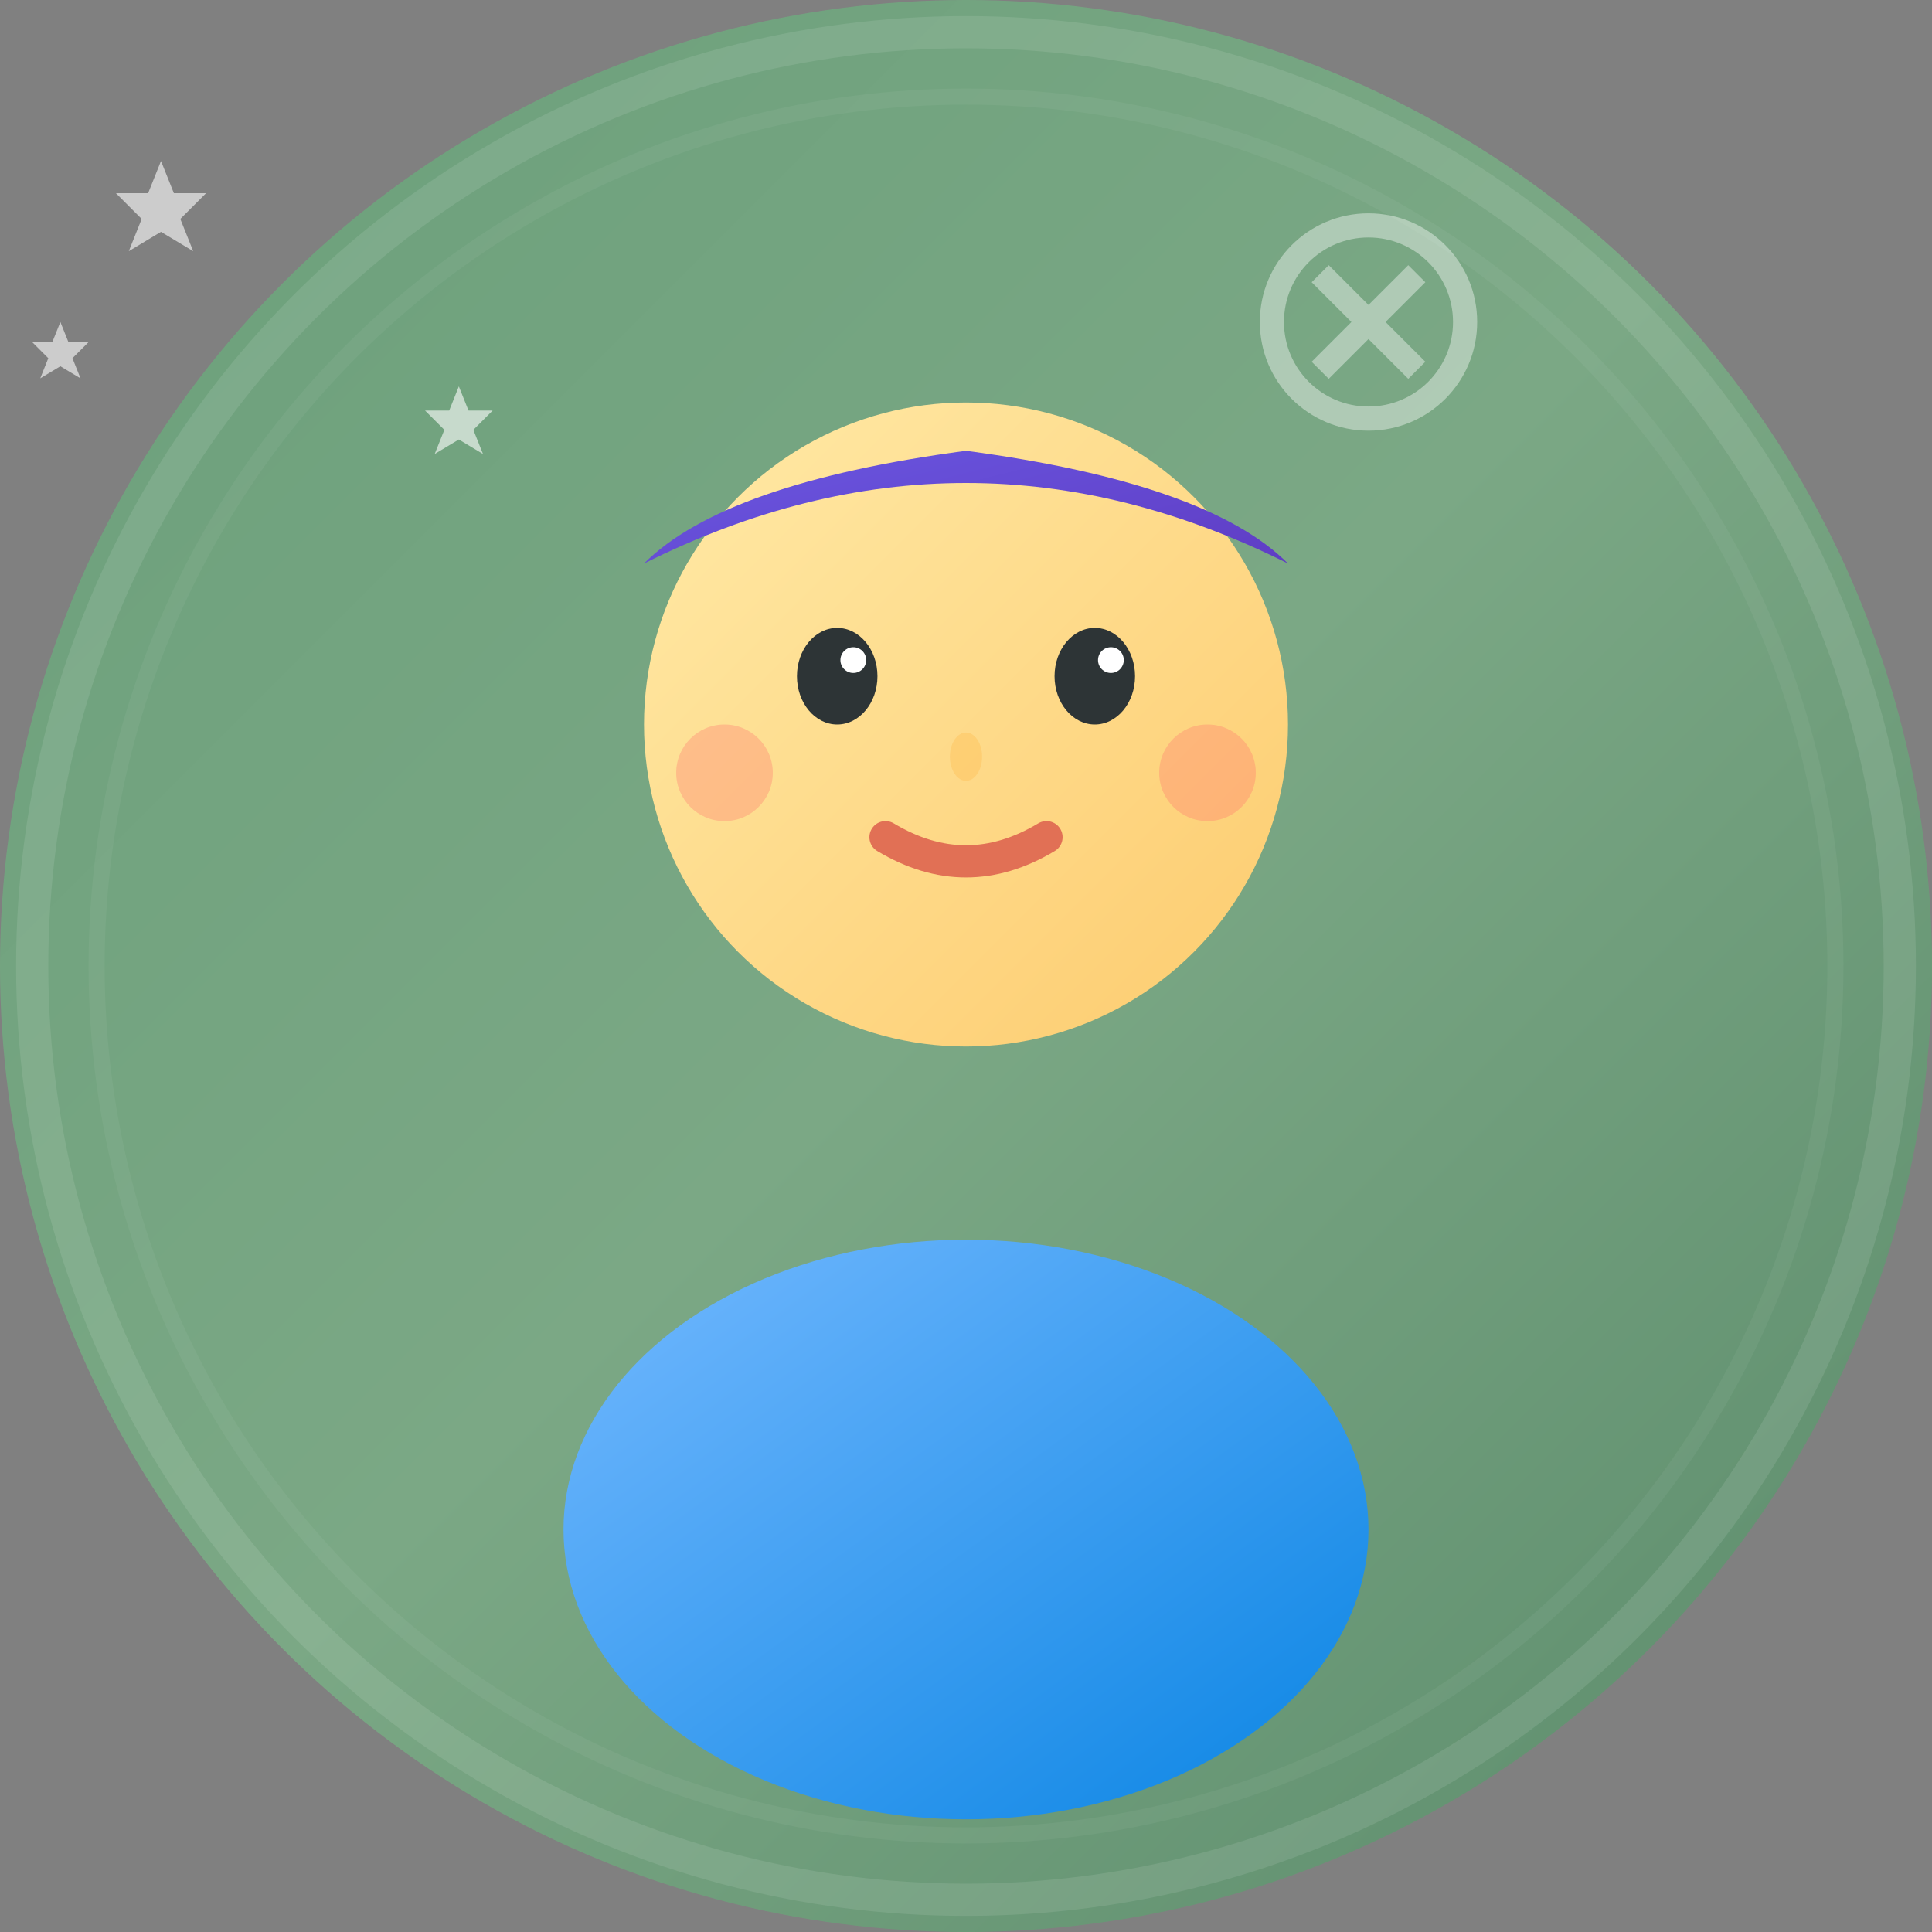 <svg width="120" height="120" viewBox="0 0 120 120" xmlns="http://www.w3.org/2000/svg">
  <rect x="0" y="0" width="120" height="120" fill="#808080" stroke="none"/>
  <defs>
    <!-- 背景渐变 -->
    <linearGradient id="bgGradient" x1="0%" y1="0%" x2="100%" y2="100%">
      <stop offset="0%" style="stop-color:#6a9f7a"/>
      <stop offset="50%" style="stop-color:#7ba885"/>
      <stop offset="100%" style="stop-color:#5a8a6a"/>
    </linearGradient>
    
    <!-- 人物肤色渐变 -->
    <linearGradient id="skinGradient" x1="0%" y1="0%" x2="100%" y2="100%">
      <stop offset="0%" style="stop-color:#ffeaa7"/>
      <stop offset="100%" style="stop-color:#fdcb6e"/>
    </linearGradient>
    
    <!-- 衣服渐变 -->
    <linearGradient id="clothGradient" x1="0%" y1="0%" x2="100%" y2="100%">
      <stop offset="0%" style="stop-color:#74b9ff"/>
      <stop offset="100%" style="stop-color:#0984e3"/>
    </linearGradient>
    
    <!-- 头发渐变 -->
    <linearGradient id="hairGradient" x1="0%" y1="0%" x2="100%" y2="100%">
      <stop offset="0%" style="stop-color:#6c5ce7"/>
      <stop offset="100%" style="stop-color:#5f3dc4"/>
    </linearGradient>
  </defs>
  
  <!-- 背景圆形 -->
  <circle cx="60" cy="60" r="60" fill="url(#bgGradient)"/>
  
  <!-- 外圈装饰 -->
  <circle cx="60" cy="60" r="58" fill="none" stroke="rgba(255,255,255,0.1)" stroke-width="2"/>
  <circle cx="60" cy="60" r="54" fill="none" stroke="rgba(255,255,255,0.05)" stroke-width="1"/>
  
  <!-- 人物身体 -->
  <ellipse cx="60" cy="95" rx="25" ry="18" fill="url(#clothGradient)"/>
  
  <!-- 人物头部 -->
  <circle cx="60" cy="45" r="20" fill="url(#skinGradient)"/>
  
  <!-- 头发 -->
  <path d="M40 35 Q60 25 80 35 Q75 30 60 28 Q45 30 40 35" fill="url(#hairGradient)"/>
  
  <!-- 眼睛 -->
  <ellipse cx="52" cy="42" rx="2.5" ry="3" fill="#2d3436"/>
  <ellipse cx="68" cy="42" rx="2.5" ry="3" fill="#2d3436"/>
  
  <!-- 眼睛高光 -->
  <circle cx="53" cy="41" r="0.8" fill="white"/>
  <circle cx="69" cy="41" r="0.8" fill="white"/>
  
  <!-- 鼻子 -->
  <ellipse cx="60" cy="47" rx="1" ry="1.5" fill="rgba(253, 203, 110, 0.8)"/>
  
  <!-- 嘴巴 -->
  <path d="M55 52 Q60 55 65 52" stroke="#e17055" stroke-width="2" fill="none" stroke-linecap="round"/>
  
  <!-- 腮红 -->
  <circle cx="45" cy="48" r="3" fill="rgba(255, 107, 107, 0.3)"/>
  <circle cx="75" cy="48" r="3" fill="rgba(255, 107, 107, 0.3)"/>
  
  <!-- 装饰星星 -->
  <g opacity="0.6">
    <path d="M25 25 L27 30 L32 30 L28 34 L30 39 L25 36 L20 39 L22 34 L18 30 L23 30 Z" fill="white" transform="scale(0.4)"/>
    <path d="M95 80 L97 85 L102 85 L98 89 L100 94 L95 91 L90 94 L92 89 L88 85 L93 85 Z" fill="white" transform="scale(0.3)"/>
    <path d="M15 80 L17 85 L22 85 L18 89 L20 94 L15 91 L10 94 L12 89 L8 85 L13 85 Z" fill="white" transform="scale(0.25)"/>
  </g>
  
  <!-- 手语符号装饰 -->
  <g transform="translate(85, 20)" opacity="0.4">
    <circle r="6" fill="none" stroke="white" stroke-width="1.5"/>
    <path d="M-3 -3 L3 3 M3 -3 L-3 3" stroke="white" stroke-width="1.5"/>
  </g>
</svg>
